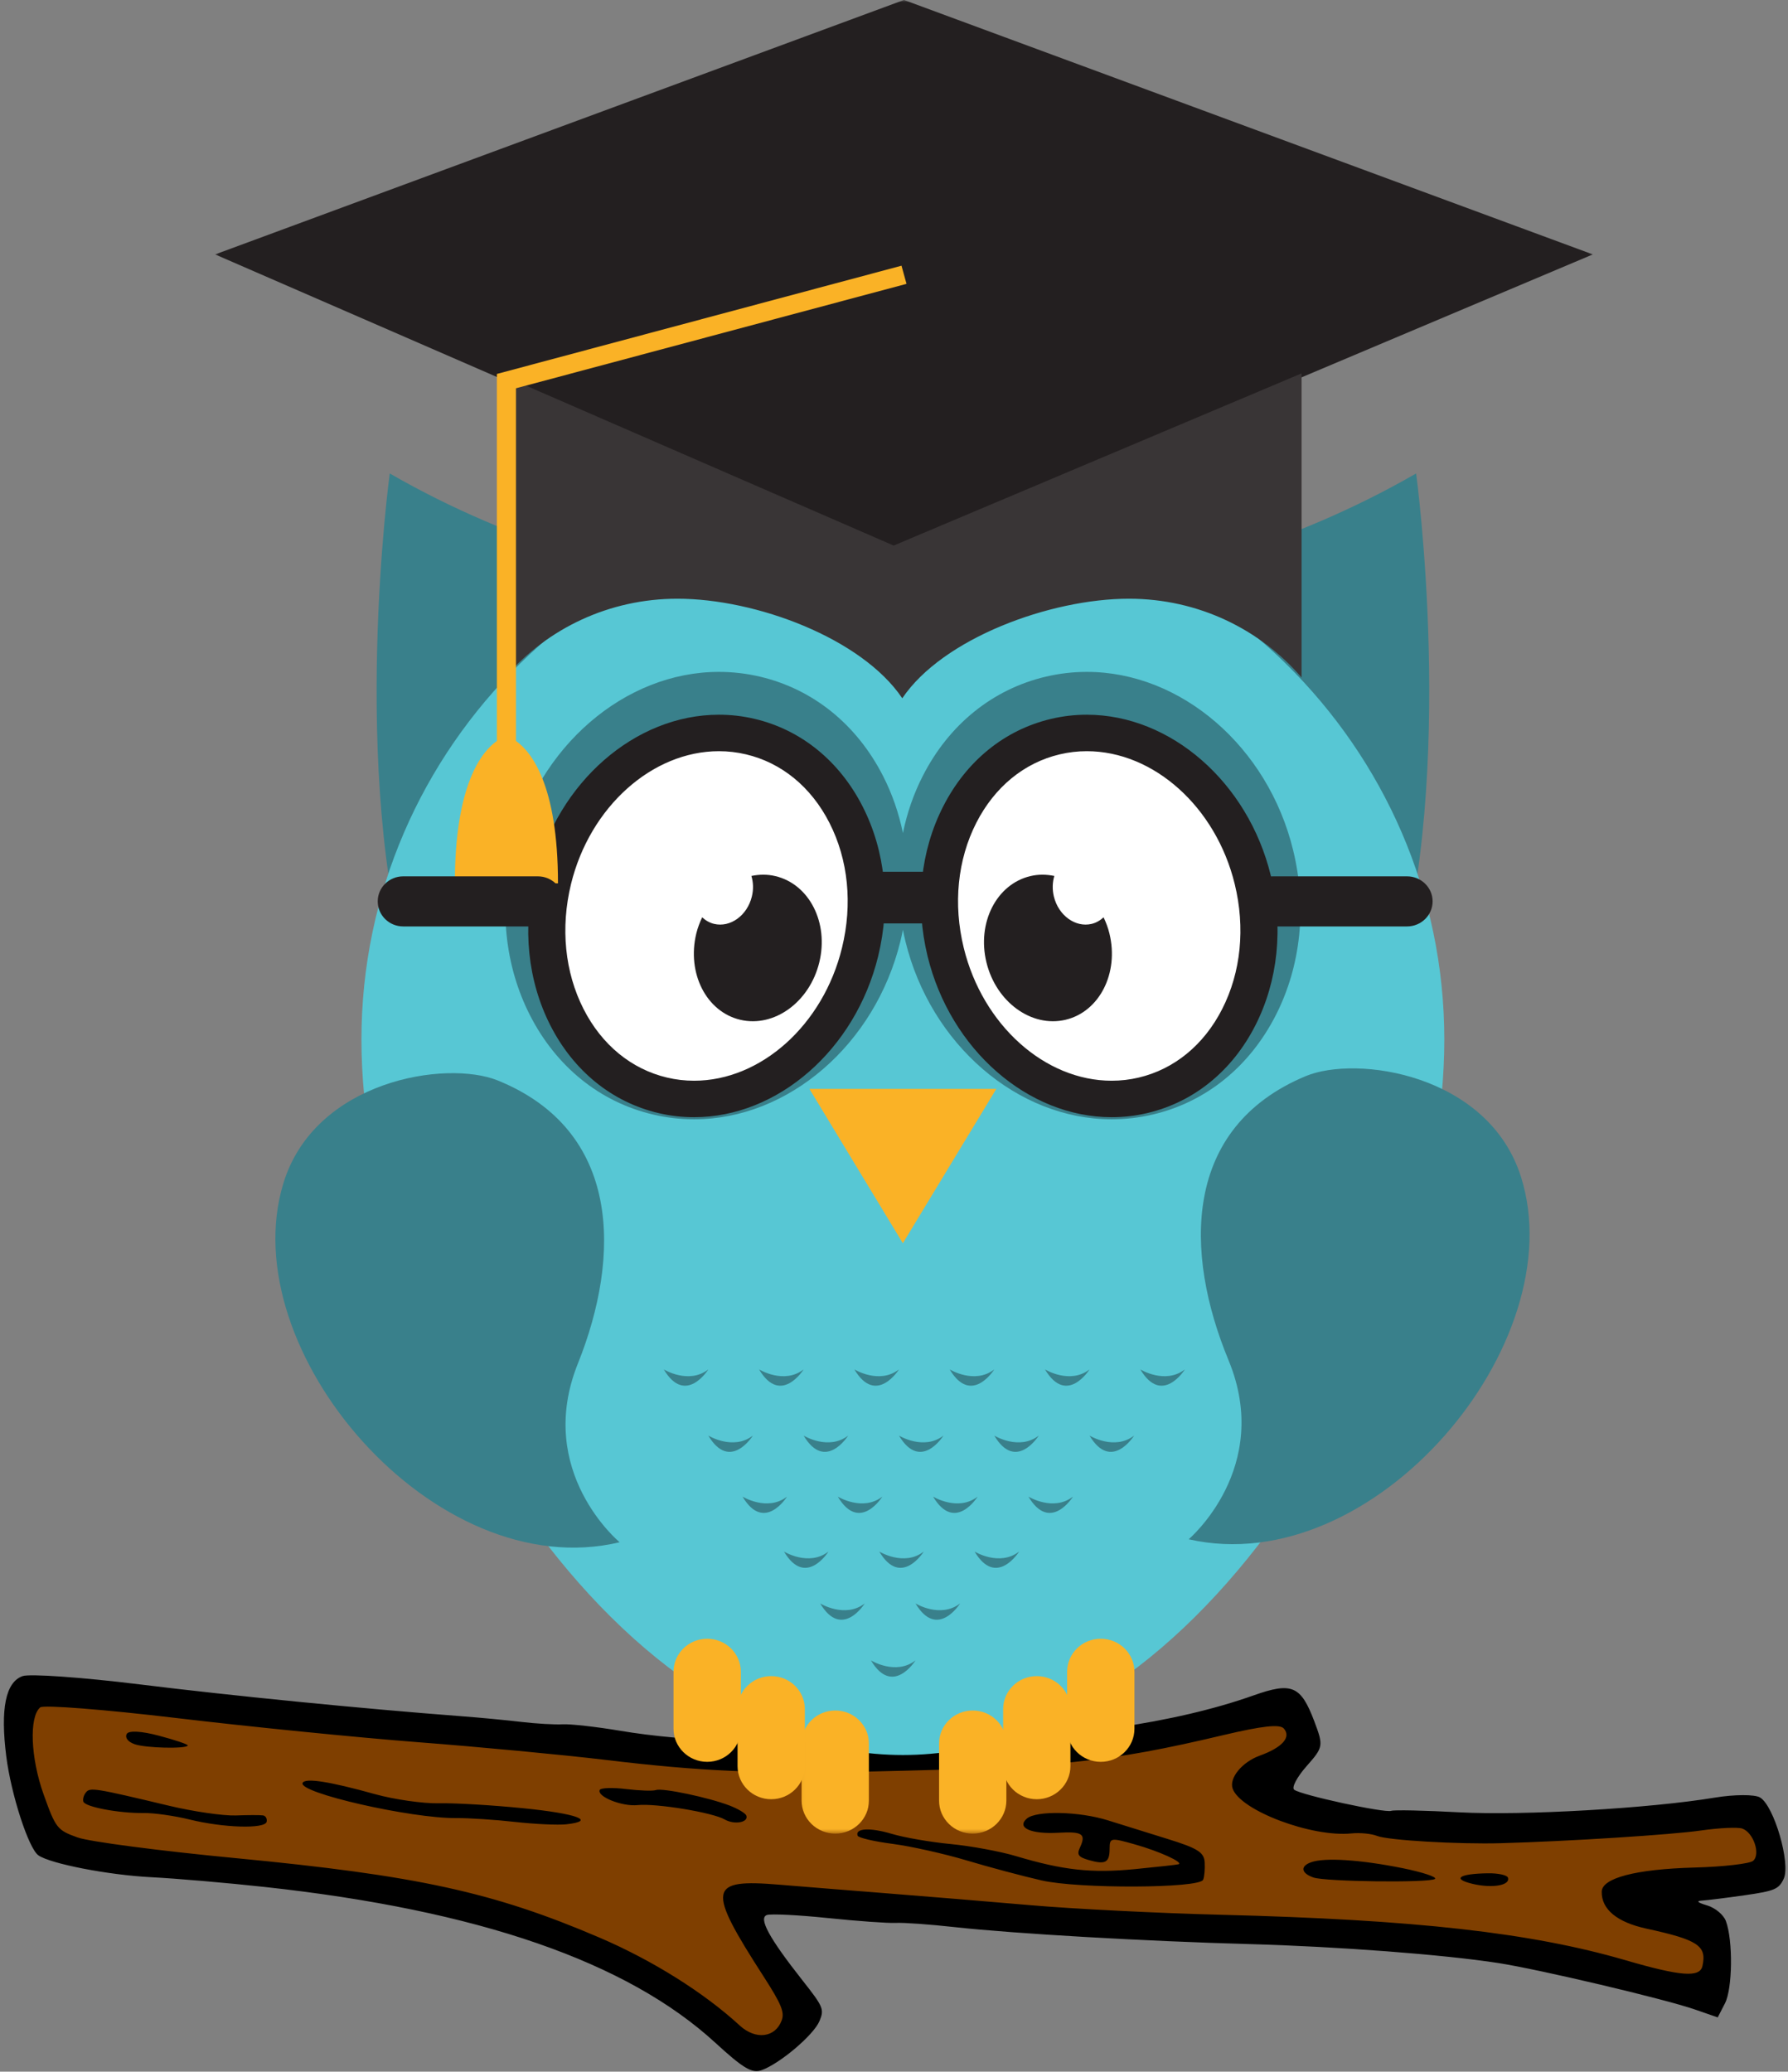 <svg width="372" height="431" viewBox="0 0 372 431" fill="none" xmlns="http://www.w3.org/2000/svg">
<rect x="0" y="0" width="372" height="431" fill="#808080" stroke="none"/>
<path d="M8.705 382.548L3.121 364.338L5.316 351.771L106.7 362.083L181.287 366.275L234.427 361.855L268.701 355.775L272.13 363.524L262.924 374.114L291.604 380.69L365.138 377.402L367.566 391.678L340.86 395.066L355.791 401.503L355.659 415.024L308.882 404.255L225.313 400.48L153.255 395.383L169.198 419.991L157.008 427.154L112.345 400.48L66.762 389.85L15.402 385.211L8.715 382.548H8.705Z" fill="#7F3F00"/>
<path d="M366.172 373.956C365.059 373.301 360.83 373.321 356.794 373.986C343.35 376.231 316.785 377.761 303.603 377.046C296.441 376.659 290.078 376.519 289.461 376.738C288.085 377.235 270.675 373.45 269.259 372.347C268.682 371.9 269.845 369.704 271.828 367.459C275.349 363.466 275.379 363.247 273.427 358.061C270.635 350.7 268.763 349.905 260.832 352.716C244.585 358.478 222.431 361.697 195.178 362.254C160.206 362.959 142.827 362.393 128.937 360.068C124.011 359.243 118.659 358.647 117.041 358.737C115.422 358.826 111.558 358.608 108.452 358.24C105.346 357.872 99.752 357.336 96.009 357.058C75.291 355.478 48.16 352.796 29.05 350.431C17.123 348.961 6.157 348.186 4.69 348.713C1.16 349.974 0.047 355.528 1.312 365.462C2.333 373.43 5.955 384.566 7.988 385.997C10.497 387.755 22.586 390.1 31.458 390.547C36.566 390.805 47.209 391.719 55.12 392.584C99.499 397.422 130.455 408.121 148.826 424.99C154.653 430.335 156.463 431.408 158.456 430.692C162.27 429.331 169.291 423.371 170.494 420.48C171.516 418.016 171.314 417.539 166.994 412.055C160.024 403.213 157.758 399.061 159.549 398.415C160.368 398.127 166.074 398.405 172.214 399.041C178.365 399.677 184.728 400.134 186.347 400.054C187.965 399.965 193.509 400.362 198.678 400.938C211.101 402.299 238.232 403.869 260.013 404.465C278.535 404.982 300.295 406.641 311.696 408.399C320.275 409.73 346.324 415.88 352.626 418.066L357.381 419.715L358.888 416.784C360.466 413.714 360.577 403.72 359.08 399.677C358.605 398.375 356.845 396.905 355.175 396.418C353.152 395.812 352.808 395.484 354.154 395.405C355.256 395.335 359.262 394.839 363.056 394.292C369.217 393.408 370.087 393.041 371.098 390.895C372.606 387.735 369.095 375.655 366.172 373.956ZM364.745 387.139C364.037 387.745 358.504 388.381 352.454 388.54C340.335 388.878 333.294 390.716 333.244 393.557C333.183 397.233 336.43 399.915 342.55 401.246C353.294 403.581 355.135 404.813 354.204 409.015C353.658 411.479 349.723 411.181 338.069 407.783C318.474 402.081 294.367 399.379 254.125 398.365C241.146 398.038 223.26 397.143 214.399 396.369C205.527 395.604 192.436 394.521 185.294 393.964C178.152 393.408 167.743 392.564 162.169 392.107C147.288 390.865 146.974 392.742 158.932 411.3C162.553 416.923 163.251 418.632 162.644 420.311C161.319 423.947 157.222 424.453 153.904 421.404C146.479 414.569 135.705 407.813 124.729 403.114C102.625 393.647 86.763 390.189 48.959 386.573C33.36 385.083 18.6 383.156 16.152 382.281C11.903 380.761 11.6 380.384 9.071 373.311C6.36 365.731 6.026 357.207 8.363 355.22C9.02 354.654 21.787 355.657 36.738 357.435C51.7 359.223 74.31 361.479 87.006 362.462C99.691 363.436 117.142 365.085 125.781 366.118C145.912 368.532 157.728 369.049 181.299 368.552C219.922 367.727 230.777 366.615 254.53 360.982C262.693 359.055 266.264 358.667 267.104 359.611C268.692 361.419 266.8 363.555 262.107 365.254C258.394 366.595 255.652 369.963 256.472 372.158C258.151 376.718 272.961 382.281 281.186 381.437C282.946 381.258 285.354 381.487 286.527 381.964C288.813 382.868 303.401 383.722 312.273 383.474C326.365 383.076 347.841 381.715 353.951 380.821C357.694 380.285 361.528 380.106 362.469 380.424C364.806 381.218 366.344 385.768 364.745 387.139ZM309.602 389.732C303.553 389.812 301.985 390.895 306.405 391.938C310.523 392.911 314.316 392.236 313.719 390.616C313.527 390.1 311.676 389.703 309.602 389.732ZM291.828 388.669C283.027 386.901 275.622 386.414 272.779 387.437C270.463 388.262 270.685 389.703 273.255 390.607C275.763 391.491 297.463 391.749 298.545 390.905C299.031 390.517 296.006 389.524 291.828 388.669ZM242.866 382.57C238.667 381.258 233.104 379.53 230.494 378.715C224.535 376.847 215.623 376.649 213.64 378.347C211.425 380.245 214.49 381.626 220.216 381.298C225.233 381.01 226.012 381.546 224.677 384.407C224.009 385.848 224.363 386.355 226.457 386.961C229.967 387.984 230.848 387.527 230.858 384.666C230.878 382.311 231.02 382.281 236.189 383.742C241.207 385.162 246.275 387.467 245.202 387.855C244.929 387.954 240.832 388.401 236.088 388.868C227.064 389.742 221.207 389.097 211.364 386.156C208.117 385.182 202.027 384.06 197.828 383.652C193.64 383.255 188.127 382.301 185.568 381.536C181.025 380.175 177.859 380.344 178.436 381.914C178.598 382.351 181.875 383.116 185.719 383.613C189.563 384.119 196.483 385.669 201.096 387.05C205.699 388.431 212.719 390.309 216.695 391.213C224.404 392.991 249.563 392.882 250.321 391.073C250.574 390.477 250.716 388.848 250.635 387.457C250.524 385.371 249.188 384.527 242.866 382.57ZM151.81 375.645C147.399 373.946 137.839 371.94 136.484 372.416C135.867 372.645 133.065 372.546 130.262 372.208C127.46 371.86 124.992 371.95 124.78 372.387C124.132 373.768 129.403 375.884 132.65 375.546C136.524 375.148 148.249 377.076 150.778 378.536C152.801 379.698 155.806 379.152 155.27 377.712C155.098 377.245 153.54 376.311 151.81 375.645ZM108.786 376.192C102.443 375.556 94.573 375.089 91.295 375.168C88.027 375.238 82.039 374.384 77.992 373.261C68.463 370.608 63.486 369.843 62.959 370.936C61.998 372.973 85.488 378.337 94.947 378.248C97.597 378.228 103.111 378.586 107.208 379.053C111.305 379.51 116.09 379.728 117.83 379.54C124.162 378.834 120.065 377.314 108.786 376.192ZM54.735 377.692C54.199 377.602 51.639 377.602 49.04 377.702C46.45 377.791 40.228 376.887 35.231 375.695C19.662 371.979 18.732 371.83 17.872 372.913C17.406 373.489 17.174 374.364 17.346 374.841C17.761 375.943 24.801 377.265 29.91 377.195C32.034 377.165 36.313 377.771 39.409 378.536C46.48 380.285 55.15 380.543 55.474 379.013C55.605 378.377 55.281 377.781 54.735 377.692ZM33.107 361.121C29.404 360.128 26.713 359.988 26.349 360.773C25.975 361.558 26.642 362.393 28.018 362.879C30.305 363.684 38.721 363.883 39.075 363.148C39.176 362.929 36.486 362.015 33.107 361.121Z" fill="black"/>
<path d="M294.632 98.502C241.876 128.882 188.078 124.968 187.865 124.948H187.855C187.633 124.968 133.835 128.882 81.089 98.502C81.089 98.502 72.612 160.722 85.51 204.047C85.51 204.047 113.37 140.446 187.855 124.948C262.341 140.446 290.191 204.047 290.191 204.047C303.099 160.722 294.632 98.502 294.632 98.502Z" fill="#39808B"/>
<path d="M75.199 216.285C75.199 155.188 125.628 105.655 187.843 105.655C250.067 105.655 300.496 155.188 300.496 216.285C300.496 277.392 250.067 365.124 187.843 365.124C125.628 365.124 75.199 277.392 75.199 216.285Z" fill="#57C7D4"/>
<path d="M269.03 176.828C263.79 155.37 245.742 139.783 226.117 139.783C223.244 139.783 220.381 140.12 217.589 140.776C206.532 143.379 197.428 150.731 191.965 161.48C190.063 165.205 188.697 169.189 187.858 173.322C187.008 169.189 185.642 165.205 183.74 161.48C178.268 150.731 169.173 143.379 158.116 140.776C155.324 140.12 152.451 139.783 149.578 139.783C129.953 139.783 111.916 155.37 106.675 176.828C103.762 188.73 105.026 200.93 110.246 211.182C115.719 221.931 124.824 229.283 135.871 231.876C138.663 232.531 141.536 232.869 144.409 232.869C164.044 232.869 182.081 217.292 187.332 195.823C187.524 195.028 187.696 194.234 187.858 193.439C188.009 194.234 188.181 195.028 188.374 195.823C193.614 217.292 211.671 232.869 231.297 232.869C234.17 232.869 237.032 232.531 239.835 231.876C250.882 229.283 259.976 221.931 265.449 211.182C270.669 200.93 271.943 188.73 269.03 176.828Z" fill="#39808B"/>
<path d="M260.638 183.034C265.676 203.639 255.449 223.716 237.806 227.879C220.174 232.031 201.782 218.689 196.755 198.075C191.727 177.471 201.944 157.394 219.587 153.241C237.219 149.088 255.611 162.42 260.638 183.034Z" fill="white"/>
<path d="M115.049 183.034C110.011 203.639 120.239 223.716 137.881 227.879C155.514 232.031 173.905 218.689 178.943 198.075C183.971 177.471 173.743 157.394 156.101 153.241C138.468 149.088 120.087 162.42 115.049 183.034Z" fill="white"/>
<path d="M226.114 156.284C224.222 156.284 222.33 156.502 220.489 156.939C213.084 158.678 206.913 163.745 203.119 171.195C199.215 178.865 198.284 188.094 200.51 197.194C204.424 213.218 217.363 224.842 231.293 224.842C233.185 224.842 235.076 224.623 236.918 224.186C244.323 222.438 250.483 217.381 254.277 209.93C258.192 202.261 259.113 193.022 256.887 183.922C252.982 167.907 240.044 156.284 226.114 156.284ZM231.293 232.432C213.843 232.432 197.738 218.355 192.993 198.972C190.353 188.134 191.496 177.057 196.22 167.798C201.046 158.31 209.027 151.833 218.698 149.558C221.116 148.982 223.625 148.694 226.114 148.694C243.564 148.694 259.669 162.761 264.393 182.153C267.054 192.982 265.9 204.059 261.186 213.328C256.361 222.815 248.379 229.282 238.708 231.567C236.29 232.144 233.792 232.432 231.293 232.432Z" fill="#231F20"/>
<path d="M149.575 156.284C135.666 156.284 122.717 167.907 118.802 183.922C116.586 193.022 117.507 202.261 121.412 209.93C125.205 217.381 131.376 222.438 138.781 224.186C140.622 224.623 142.514 224.842 144.406 224.842C158.326 224.842 171.275 213.218 175.179 197.194C177.405 188.094 176.484 178.865 172.569 171.195C168.776 163.745 162.605 158.678 155.2 156.939C153.359 156.502 151.467 156.284 149.575 156.284ZM144.406 232.432C141.907 232.432 139.409 232.144 136.981 231.567C127.32 229.282 119.338 222.815 114.503 213.328C109.788 204.059 108.645 192.982 111.296 182.153C116.03 162.761 132.125 148.694 149.575 148.694C152.074 148.694 154.573 148.982 157.001 149.558C166.662 151.833 174.643 158.31 179.479 167.798C184.203 177.067 185.346 188.134 182.696 198.972C177.961 218.355 161.856 232.432 144.406 232.432Z" fill="#231F20"/>
<path d="M227.115 192.214C223.736 193.009 220.226 190.466 219.265 186.532C218.901 185.022 218.962 183.551 219.356 182.24C217.727 181.902 216.048 181.872 214.379 182.27C207.318 183.939 203.221 191.976 205.234 200.231C207.247 208.477 214.612 213.832 221.683 212.163C228.744 210.494 232.841 202.457 230.818 194.201C230.534 193.009 230.099 191.896 229.604 190.843C228.906 191.489 228.066 191.986 227.115 192.214Z" fill="#231F20"/>
<path d="M148.582 192.214C151.961 193.009 155.461 190.466 156.422 186.532C156.796 185.022 156.725 183.551 156.331 182.24C157.96 181.902 159.649 181.872 161.308 182.27C168.379 183.939 172.476 191.976 170.453 200.231C168.44 208.477 161.075 213.832 154.014 212.163C146.943 210.494 142.866 202.457 144.869 194.201C145.163 193.009 145.588 191.896 146.093 190.843C146.781 191.489 147.621 191.986 148.582 192.214Z" fill="#231F20"/>
<path d="M207.288 226.538L187.845 258.656L168.401 226.538H207.288Z" fill="#FAB226"/>
<path d="M138.104 284.905C138.104 284.905 143.273 288.084 147.37 284.905C147.37 284.905 142.625 292.525 138.104 284.905Z" fill="#39808B"/>
<path d="M157.929 284.905C157.929 284.905 163.109 288.084 167.196 284.905C167.196 284.905 162.451 292.525 157.929 284.905Z" fill="#39808B"/>
<path d="M177.758 284.905C177.758 284.905 182.937 288.084 187.034 284.905C187.034 284.905 182.28 292.525 177.758 284.905Z" fill="#39808B"/>
<path d="M197.586 284.905C197.586 284.905 202.765 288.084 206.862 284.905C206.862 284.905 202.118 292.525 197.586 284.905Z" fill="#39808B"/>
<path d="M217.414 284.905C217.414 284.905 222.593 288.084 226.68 284.905C226.68 284.905 221.946 292.525 217.414 284.905Z" fill="#39808B"/>
<path d="M237.252 284.905C237.252 284.905 242.411 288.084 246.519 284.905C246.519 284.905 241.774 292.525 237.252 284.905Z" fill="#39808B"/>
<path d="M147.37 298.672C147.37 298.672 152.539 301.841 156.636 298.672C156.636 298.672 151.892 306.282 147.37 298.672Z" fill="#39808B"/>
<path d="M167.198 298.672C167.198 298.672 172.367 301.841 176.464 298.672C176.464 298.672 171.72 306.282 167.198 298.672Z" fill="#39808B"/>
<path d="M187.034 298.672C187.034 298.672 192.193 301.841 196.29 298.672C196.29 298.672 191.556 306.282 187.034 298.672Z" fill="#39808B"/>
<path d="M206.862 298.672C206.862 298.672 212.031 301.841 216.118 298.672C216.118 298.672 211.384 306.282 206.862 298.672Z" fill="#39808B"/>
<path d="M226.68 298.672C226.68 298.672 231.859 301.841 235.956 298.672C235.956 298.672 231.212 306.282 226.68 298.672Z" fill="#39808B"/>
<path d="M154.491 311.37C154.491 311.37 159.66 314.539 163.747 311.37C163.747 311.37 159.003 318.99 154.491 311.37Z" fill="#39808B"/>
<path d="M174.309 311.37C174.309 311.37 179.488 314.539 183.575 311.37C183.575 311.37 178.831 318.99 174.309 311.37Z" fill="#39808B"/>
<path d="M194.135 311.37C194.135 311.37 199.314 314.539 203.401 311.37C203.401 311.37 198.667 318.99 194.135 311.37Z" fill="#39808B"/>
<path d="M213.975 311.37C213.975 311.37 219.144 314.539 223.242 311.37C223.242 311.37 218.497 318.99 213.975 311.37Z" fill="#39808B"/>
<path d="M163.111 322.796C163.111 322.796 168.27 325.975 172.367 322.796C172.367 322.796 167.623 330.415 163.111 322.796Z" fill="#39808B"/>
<path d="M182.937 322.796C182.937 322.796 188.107 325.975 192.194 322.796C192.194 322.796 187.459 330.415 182.937 322.796Z" fill="#39808B"/>
<path d="M202.767 322.796C202.767 322.796 207.937 325.975 212.034 322.796C212.034 322.796 207.289 330.415 202.767 322.796Z" fill="#39808B"/>
<path d="M170.645 333.593C170.645 333.593 175.814 336.762 179.911 333.593C179.911 333.593 175.177 341.213 170.645 333.593Z" fill="#39808B"/>
<path d="M190.475 333.593C190.475 333.593 195.644 336.762 199.751 333.593C199.751 333.593 195.007 341.213 190.475 333.593Z" fill="#39808B"/>
<path d="M181.205 345.443C181.205 345.443 186.374 348.622 190.471 345.443C190.471 345.443 185.727 353.063 181.205 345.443Z" fill="#39808B"/>
<mask id="mask0_36_6" style="mask-type:luminance" maskUnits="userSpaceOnUse" x="44" y="-1" width="288" height="117">
<path d="M44.346 -0.009H331.807V115.599H44.346V-0.009Z" fill="white"/>
</mask>
<g mask="url(#mask0_36_6)">
<path d="M185.919 114.328L44.758 52.932L188.073 -0.009L331.389 52.932L185.919 114.328Z" fill="#231F20"/>
</g>
<path d="M185.923 113.504L105.368 78.465V140.585C113.977 130.77 126.713 124.561 140.946 124.561C157.314 124.561 179.317 132.797 187.723 145.274C196.13 132.797 218.507 124.561 234.885 124.561C249.301 124.561 262.179 130.929 270.798 140.953V77.68L185.923 113.504Z" fill="#393536"/>
<path d="M107.35 154.157V80.78L188.603 59.054L187.561 55.279L103.374 77.8V154.157C100.268 156.342 94.633 163.147 94.633 183.781H116.09C116.09 163.157 110.455 156.342 107.35 154.157Z" fill="#FAB226"/>
<path d="M271.607 223.906C282.289 219.425 309.674 223.469 316.442 244.828C327.418 279.41 285.881 329.013 247.308 320.24C247.308 320.24 264.859 305.388 255.603 282.996C246.326 260.594 246.033 234.595 271.607 223.906Z" fill="#39808B"/>
<path d="M103.567 224.791C92.824 220.44 65.49 224.762 58.955 246.19C48.363 280.892 90.426 330.048 128.918 320.858C128.918 320.858 111.205 306.205 120.218 283.713C129.242 261.221 129.242 235.213 103.567 224.791Z" fill="#39808B"/>
<mask id="mask1_36_6" style="mask-type:luminance" maskUnits="userSpaceOnUse" x="194" y="354" width="17" height="28">
<path d="M194.551 354.664H210.089V381.477H194.551V354.664Z" fill="white"/>
</mask>
<g mask="url(#mask1_36_6)">
<path d="M209.38 374.592C209.38 378.397 206.244 381.477 202.37 381.477C198.505 381.477 195.369 378.397 195.369 374.592V362.74C195.369 358.945 198.505 355.865 202.37 355.865C206.244 355.865 209.38 358.945 209.38 362.74V374.592Z" fill="#FAB226"/>
</g>
<path d="M222.706 367.438C222.706 371.243 219.56 374.323 215.706 374.323C211.831 374.323 208.705 371.243 208.705 367.438V355.586C208.705 351.781 211.831 348.712 215.706 348.712C219.56 348.712 222.706 351.781 222.706 355.586V367.438Z" fill="#FAB226"/>
<path d="M236.026 359.663C236.026 363.467 232.89 366.547 229.015 366.547C225.151 366.547 222.015 363.467 222.015 359.663V347.821C222.015 344.016 225.151 340.936 229.015 340.936C232.89 340.936 236.026 344.016 236.026 347.821V359.663Z" fill="#FAB226"/>
<mask id="mask2_36_6" style="mask-type:luminance" maskUnits="userSpaceOnUse" x="166" y="354" width="16" height="28">
<path d="M166.064 354.664H181.602V381.477H166.064V354.664Z" fill="white"/>
</mask>
<g mask="url(#mask2_36_6)">
<path d="M166.773 374.592C166.773 378.397 169.909 381.477 173.784 381.477C177.648 381.477 180.784 378.397 180.784 374.592V362.74C180.784 358.945 177.648 355.865 173.784 355.865C169.909 355.865 166.773 358.945 166.773 362.74V374.592Z" fill="#FAB226"/>
</g>
<path d="M153.451 367.438C153.451 371.243 156.587 374.323 160.452 374.323C164.326 374.323 167.452 371.243 167.452 367.438V355.586C167.452 351.781 164.326 348.712 160.452 348.712C156.587 348.712 153.451 351.781 153.451 355.586V367.438Z" fill="#FAB226"/>
<path d="M140.127 359.663C140.127 363.467 143.263 366.547 147.138 366.547C151.002 366.547 154.138 363.467 154.138 359.663V347.821C154.138 344.016 151.002 340.936 147.138 340.936C143.263 340.936 140.127 344.016 140.127 347.821V359.663Z" fill="#FAB226"/>
<path d="M196.364 192.115H179.956V181.366H196.364V192.115Z" fill="#231F20"/>
<path d="M298.06 187.526C298.06 190.407 295.672 192.741 292.739 192.741H264.747C261.814 192.741 259.436 190.407 259.436 187.526C259.436 184.654 261.814 182.32 264.747 182.32H292.739C295.672 182.32 298.06 184.654 298.06 187.526Z" fill="#231F20"/>
<path d="M117.202 187.526C117.202 190.407 114.825 192.741 111.891 192.741H83.889C80.956 192.741 78.588 190.407 78.588 187.526C78.588 184.654 80.956 182.32 83.889 182.32H111.891C114.825 182.32 117.202 184.654 117.202 187.526Z" fill="#231F20"/>
</svg>
